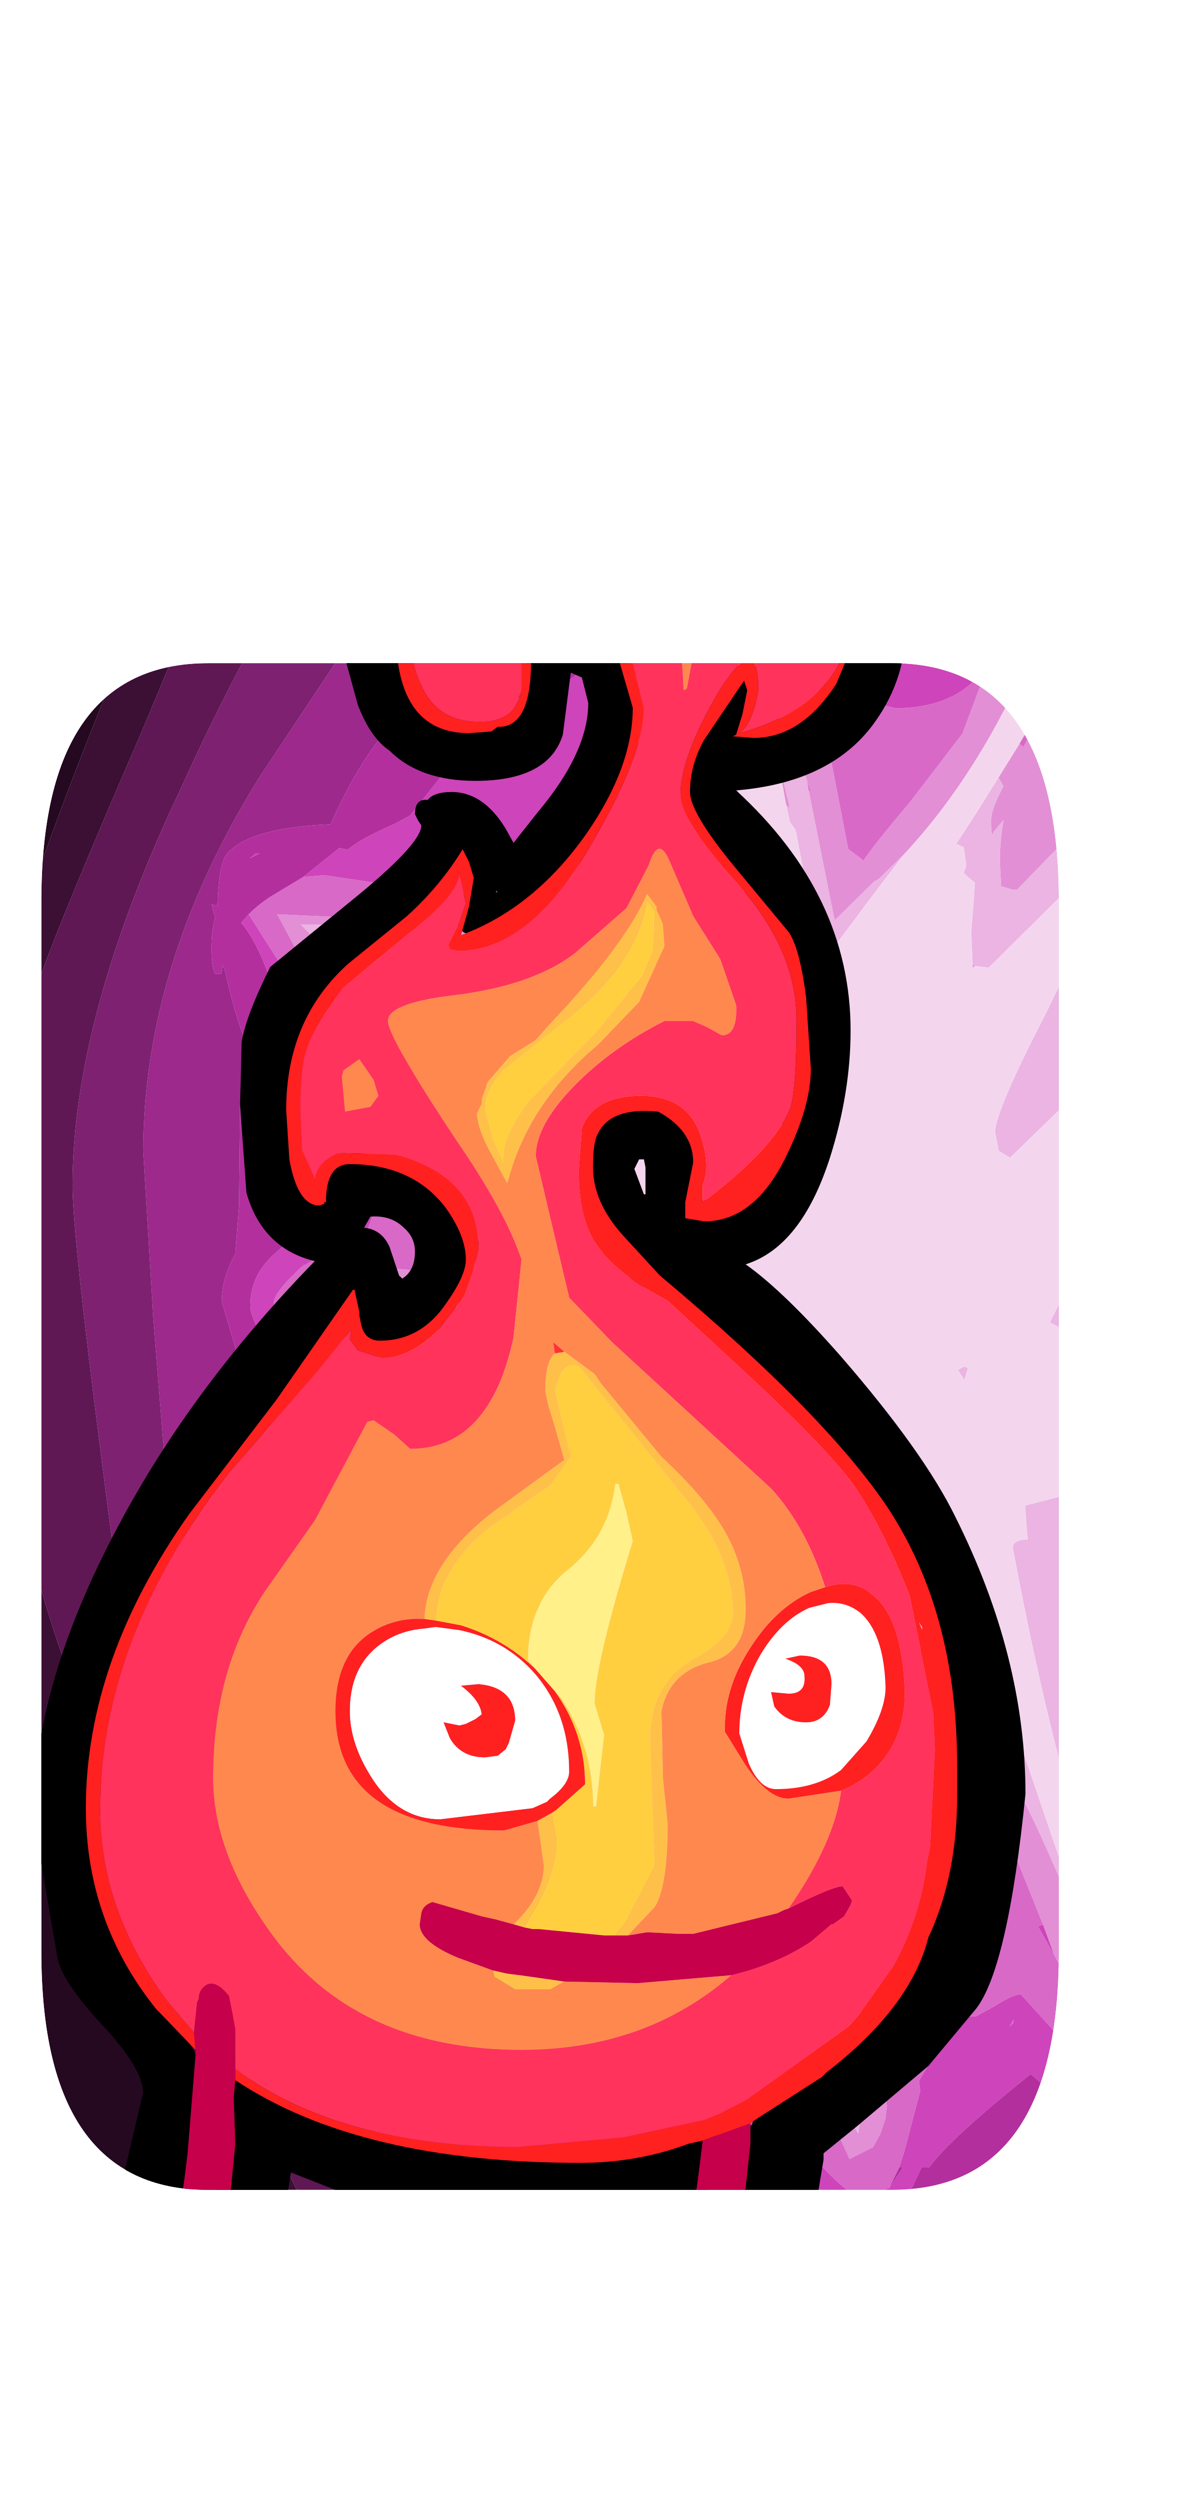 <?xml version="1.0" encoding="UTF-8" standalone="no"?>
<svg xmlns:ffdec="https://www.free-decompiler.com/flash" xmlns:xlink="http://www.w3.org/1999/xlink" ffdec:objectType="frame" height="78.6px" width="37.55px" xmlns="http://www.w3.org/2000/svg">
  <g transform="matrix(1.0, 0.0, 0.0, 1.0, 1.3, 20.85)">
    <clipPath id="clipPath0" transform="matrix(1.0, 0.0, 0.0, 1.0, 0.0, 0.0)">
      <path d="M32.0 7.5 L32.0 40.5 Q32.0 48.0 26.75 48.0 L5.25 48.0 Q0.0 48.0 0.0 40.5 L0.0 7.5 Q0.0 0.0 5.25 0.0 L26.75 0.0 Q32.0 0.0 32.0 7.5" fill="#ff0000" fill-rule="evenodd" stroke="none"/>
    </clipPath>
    <g clip-path="url(#clipPath0)">
      <filter id="filter0">
        <feColorMatrix in="SourceGraphic" result="filterResult0" type="matrix" values="0.309 0.609 0.082 0.0 -0.098 0.309 0.609 0.082 0.0 -0.098 0.309 0.609 0.082 0.0 -0.098 0.0 0.0 0.0 1.0 0.0"/>
      </filter>
      <use ffdec:characterId="525" filter="url(#filter0)" height="48.0" transform="matrix(0.781, -0.001, 0.001, 1.067, -1.3, -1.75)" width="48.0" xlink:href="#sprite0"/>
      <use ffdec:characterId="526" height="78.6" transform="matrix(1.0, 0.0, 0.0, 1.0, -0.25, -20.85)" width="31.2" xlink:href="#shape2"/>
    </g>
  </g>
  <defs>
    <g id="sprite0" transform="matrix(1.0, 0.0, 0.0, 1.0, 0.0, 0.0)">
      <use ffdec:characterId="524" height="48.0" transform="matrix(1.0, 0.0, 0.0, 1.0, 0.0, 0.0)" width="48.0" xlink:href="#shape1"/>
    </g>
    <g id="shape1" transform="matrix(1.0, 0.0, 0.0, 1.0, 0.0, 0.0)">
      <path d="M26.9 36.7 L26.65 36.85 26.5 36.85 26.9 36.7" fill="#5c5c5c" fill-rule="evenodd" stroke="none"/>
      <path d="M47.5 9.35 L47.5 9.4 47.5 9.35 M45.8 6.3 L45.8 6.4 45.75 6.5 45.8 6.3 M19.0 0.0 L18.95 0.05 18.6 0.0 19.0 0.0 M18.3 0.35 L18.3 0.4 18.25 0.45 18.3 0.35 M0.5 21.15 L0.55 22.1 0.5 21.65 0.5 21.15 M0.0 32.75 L0.55 34.85 0.0 34.15 0.0 32.75" fill="#272727" fill-rule="evenodd" stroke="none"/>
      <path d="M40.75 8.35 L40.8 8.35 40.75 8.35 M45.0 10.5 L45.05 10.6 Q44.95 10.6 44.9 10.7 L45.0 10.5" fill="#3b3b3b" fill-rule="evenodd" stroke="none"/>
      <path d="M34.75 7.5 L34.7 7.45 34.75 7.5 M13.4 39.95 L14.05 40.9 13.4 40.1 13.4 39.95 M5.55 32.4 L5.85 33.05 5.65 32.75 5.55 32.4" fill="#4d4d4d" fill-rule="evenodd" stroke="none"/>
      <path d="M8.15 0.0 L7.4 0.7 7.8 0.0 7.9 0.0 8.15 0.0" fill="#161616" fill-rule="evenodd" stroke="none"/>
      <path d="M23.4 32.2 L23.9 32.35 23.4 32.25 23.4 32.2 M20.6 31.05 L19.9 31.0 19.65 30.9 20.6 31.05 M17.95 23.85 L17.9 23.85 17.95 23.85 M22.45 30.85 L22.4 30.45 22.5 30.55 22.45 30.85 M21.85 29.55 L20.1 29.55 21.8 29.4 21.85 29.55 M24.05 25.3 L24.0 25.25 24.15 25.3 24.05 25.3" fill="#646464" fill-rule="evenodd" stroke="none"/>
      <path d="M43.5 0.85 L43.65 1.15 43.6 1.4 Q43.9 1.1 44.15 1.05 L44.35 1.25 42.4 3.9 41.9 4.65 42.65 5.05 42.65 5.25 43.45 5.35 Q43.9 5.35 44.3 4.85 44.7 4.3 45.05 4.3 L47.25 4.55 47.9 7.75 47.5 9.2 47.5 9.35 47.5 9.4 Q47.55 9.95 47.95 10.25 L46.75 11.85 44.35 12.75 43.9 12.55 Q43.75 12.4 43.75 12.0 43.75 11.5 44.9 10.7 44.95 10.6 45.05 10.6 L45.0 10.5 44.9 10.0 Q44.9 9.85 45.85 8.45 L46.75 6.75 Q46.75 5.85 46.4 5.5 46.1 5.15 45.3 5.15 L45.2 5.15 40.95 8.35 40.8 8.35 40.75 8.35 40.3 8.25 40.25 7.5 Q40.25 6.95 40.4 6.3 L40.0 6.65 Q39.9 6.9 39.9 6.3 39.9 6.0 40.4 5.3 L40.2 5.05 41.05 4.05 41.2 4.15 41.65 3.55 41.9 3.3 42.3 2.5 43.5 0.85 M42.1 0.35 Q39.85 4.6 36.4 7.3 L35.35 8.05 35.2 8.1 33.6 9.25 33.5 8.9 32.55 5.4 32.6 5.45 32.65 5.5 32.5 5.15 31.45 2.95 Q30.8 1.45 30.55 0.0 L31.35 0.0 31.55 0.4 Q32.3 1.9 32.95 2.6 L34.15 7.15 34.7 7.45 34.75 7.5 Q35.2 7.0 36.6 5.8 L38.75 3.75 39.8 1.7 40.05 1.3 Q40.9 0.1 42.1 0.35 M31.65 5.85 L31.25 4.25 31.8 5.95 31.65 5.85 M29.4 3.75 L29.6 4.95 29.5 4.75 29.35 3.75 29.4 3.75 M18.1 20.55 L18.05 20.55 17.8 20.55 17.5 20.55 16.7 20.6 15.85 20.45 15.9 20.35 15.4 20.35 14.75 20.4 13.4 20.6 Q13.85 21.2 15.6 21.95 L16.15 22.2 17.0 22.5 16.85 22.3 17.9 22.4 18.65 23.35 Q19.75 24.5 20.5 24.5 L20.65 24.5 19.95 25.8 18.6 27.8 18.6 29.5 20.1 29.55 21.85 29.55 21.9 29.55 Q22.4 29.7 22.4 30.35 L22.4 30.45 22.45 30.85 22.6 31.75 22.75 33.5 Q24.3 33.75 25.45 34.35 L26.3 34.9 27.75 33.85 29.55 32.85 Q29.6 33.75 30.05 34.7 L30.5 35.45 30.0 35.35 31.1 38.0 32.5 41.5 32.5 41.6 32.5 41.75 32.7 41.95 Q33.9 43.05 34.0 44.35 L34.5 45.0 35.5 40.2 Q36.55 34.95 36.6 32.5 L36.6 32.25 36.65 32.25 36.7 32.2 37.15 32.0 37.15 31.4 38.2 32.25 Q40.0 33.05 42.3 36.95 L43.7 39.25 44.95 41.25 Q46.1 42.95 46.55 43.25 44.9 38.55 43.55 31.85 L42.75 29.55 43.15 28.85 43.2 28.1 43.9 27.35 Q44.9 26.65 46.15 26.65 L47.8 26.85 48.0 26.85 47.4 27.0 47.85 26.95 48.0 26.95 48.0 28.3 45.95 28.25 45.9 28.3 45.8 28.4 45.25 28.25 Q44.5 29.55 44.5 30.5 L44.5 30.65 44.5 30.75 44.35 31.55 44.65 31.55 Q44.85 32.9 45.9 36.45 L46.05 37.05 46.05 37.35 Q46.65 38.3 46.95 39.85 L47.65 43.1 47.55 43.2 47.65 43.35 47.3 44.35 46.75 44.35 Q45.75 44.35 43.55 41.3 L42.4 39.75 41.95 38.85 40.2 35.65 38.5 35.35 38.4 35.35 37.35 37.6 37.05 39.55 36.05 43.05 35.85 43.05 35.7 43.85 35.65 44.0 35.65 44.25 35.6 44.55 35.4 45.0 35.1 45.4 34.15 45.75 32.3 42.75 31.0 41.0 Q29.75 38.3 29.0 36.0 L28.5 36.05 27.6 36.0 26.9 36.7 26.5 36.85 25.05 36.85 25.0 36.75 23.6 36.5 22.45 35.2 Q21.2 33.8 21.1 33.05 L20.9 32.25 21.1 31.65 21.0 31.1 20.6 31.05 19.65 30.9 18.75 30.7 Q16.75 30.5 16.75 29.75 L19.05 24.65 Q19.05 24.15 17.95 23.85 L17.9 23.85 17.65 23.45 17.55 23.25 17.5 23.2 16.85 23.25 14.7 22.6 14.0 22.1 11.85 20.65 14.65 19.7 15.9 19.6 15.9 19.5 16.75 19.55 17.35 19.25 17.9 18.85 Q18.7 18.3 19.8 18.2 L19.95 18.25 20.6 18.35 21.5 18.15 21.5 18.05 21.8 18.0 21.75 18.0 21.5 17.85 21.5 17.8 21.0 17.45 17.0 14.35 Q16.65 13.4 14.95 12.1 13.6 11.05 12.8 10.9 L12.1 10.35 11.15 9.05 15.6 9.2 17.85 9.3 Q20.8 10.0 22.6 11.05 L22.65 11.05 Q27.4 10.8 27.4 9.85 27.45 8.15 27.8 6.55 L28.05 5.75 27.45 2.4 27.5 0.6 27.45 0.0 28.1 0.0 28.5 1.8 28.65 3.65 28.65 4.5 28.75 4.4 29.05 6.9 29.35 8.75 29.2 9.3 28.8 11.9 Q26.0 11.3 23.3 11.85 L21.85 12.2 21.8 12.05 20.8 11.65 20.8 11.6 18.45 10.85 Q14.65 9.6 13.25 9.35 L12.1 9.35 17.5 13.4 20.35 15.75 23.65 17.65 23.35 18.2 23.05 19.0 22.25 19.2 22.45 18.95 22.0 19.2 22.2 19.2 21.6 19.35 21.25 19.5 18.15 20.35 18.1 20.35 18.1 20.55 M22.05 23.9 L22.05 23.95 22.05 23.9 M46.7 14.7 L47.65 13.25 47.9 13.2 Q46.6 14.75 46.25 15.65 L44.3 18.45 Q43.45 19.6 43.2 20.4 L43.05 20.3 46.7 14.7 M39.25 10.6 L39.15 10.65 39.15 10.55 39.25 10.6 M48.0 14.3 L48.0 17.1 47.25 18.25 46.15 19.75 46.7 20.05 48.0 20.85 48.0 22.4 46.0 21.7 45.55 21.55 44.7 21.15 44.65 21.15 Q44.55 21.4 44.5 21.05 L43.75 20.7 Q44.75 18.75 46.4 16.5 L46.6 16.25 46.75 16.0 48.0 14.3 M48.0 13.1 L48.0 13.05 48.0 13.1 M47.65 16.25 L47.2 16.8 47.35 16.9 47.65 16.25 M44.75 19.5 L44.85 19.25 44.7 19.5 44.75 19.5 M30.8 32.8 L30.55 32.6 30.8 32.8 M29.4 29.9 L29.4 29.8 29.45 29.8 29.4 29.9 M27.85 29.15 L27.8 29.25 27.8 29.15 27.85 29.15" fill="#e28fd5" fill-rule="evenodd" stroke="none"/>
      <path d="M40.2 5.05 L40.4 5.3 Q39.9 6.0 39.9 6.3 39.9 6.9 40.0 6.65 L40.4 6.3 Q40.25 6.95 40.25 7.5 L40.3 8.25 40.75 8.35 40.8 8.35 40.95 8.35 45.2 5.15 45.3 5.15 Q46.1 5.15 46.4 5.5 46.75 5.85 46.75 6.75 L45.85 8.45 Q44.9 9.85 44.9 10.0 L45.0 10.5 44.9 10.7 Q43.75 11.5 43.75 12.0 43.75 12.4 43.9 12.55 L44.35 12.75 46.75 11.85 46.4 12.35 46.3 12.25 40.65 16.25 40.2 16.05 40.05 15.5 Q40.05 14.9 42.1 12.0 L45.75 6.5 45.8 6.4 45.8 6.3 39.8 10.65 39.25 10.6 39.15 10.55 39.1 9.6 39.25 8.15 38.85 7.9 38.8 7.85 38.9 7.65 38.8 7.1 38.5 7.0 39.3 6.1 40.2 5.05 M36.4 7.3 L35.35 8.3 33.35 10.25 33.15 9.65 33.05 9.65 32.85 8.95 32.65 9.0 32.05 6.65 32.0 6.55 31.8 6.35 31.65 5.85 31.8 5.95 31.25 4.25 30.6 2.0 30.55 1.75 30.35 1.65 30.05 1.5 29.6 0.0 30.55 0.0 Q30.8 1.45 31.45 2.95 L32.5 5.15 32.55 5.4 33.5 8.9 33.6 9.25 35.2 8.1 35.35 8.05 36.4 7.3 M28.8 0.0 L29.0 0.35 29.0 1.75 29.15 2.55 29.2 2.85 29.35 3.75 29.5 4.75 29.6 4.95 30.0 6.5 30.3 8.25 30.3 10.5 30.3 10.6 30.25 12.75 22.95 12.55 22.6 12.6 Q23.45 12.95 23.8 13.25 L23.9 13.45 23.5 13.55 Q21.6 13.55 18.85 12.05 L16.55 10.65 14.5 10.0 14.0 10.05 15.7 11.2 18.25 12.55 Q20.35 13.8 22.65 15.4 L22.95 15.5 23.05 15.65 23.65 16.05 23.65 16.25 Q23.9 16.45 23.65 16.5 L23.75 16.65 25.0 18.25 24.15 19.5 21.2 20.45 20.25 20.75 18.1 20.55 18.1 20.35 18.15 20.35 21.25 19.5 21.6 19.35 22.2 19.2 22.25 19.2 23.05 19.0 23.35 18.2 23.65 17.65 20.35 15.75 17.5 13.4 12.1 9.35 13.25 9.35 Q14.65 9.6 18.45 10.85 L20.8 11.6 20.8 11.65 21.8 12.05 21.85 12.2 23.3 11.85 Q26.0 11.3 28.8 11.9 L29.2 9.3 29.35 8.75 29.05 6.9 28.75 4.4 28.65 3.65 28.5 1.8 28.1 0.0 28.8 0.0 M17.9 22.4 L20.0 22.5 20.05 22.6 20.2 22.6 Q21.9 23.1 22.05 23.9 L22.05 23.95 22.05 24.05 Q22.05 24.9 21.1 26.05 20.1 27.25 20.0 28.0 L19.9 28.15 22.3 28.0 Q23.35 28.0 23.85 29.1 L24.1 30.25 Q24.1 30.85 23.4 31.9 L23.4 32.2 23.4 32.25 23.9 32.35 25.95 32.6 25.5 33.05 25.55 33.4 25.75 33.65 26.3 33.75 Q26.95 33.75 28.5 32.75 L29.55 32.05 Q30.6 31.25 31.5 31.15 31.55 31.85 32.3 32.7 32.85 33.3 33.35 33.3 L33.3 34.95 33.4 39.1 Q34.05 40.95 34.35 43.25 L34.5 43.25 34.9 38.35 34.8 37.25 35.0 37.15 35.1 35.2 35.4 34.15 36.6 29.75 Q37.4 29.8 39.15 31.05 L38.75 30.15 39.25 30.1 40.2 31.8 40.3 31.85 40.55 32.45 43.7 39.25 42.3 36.95 Q40.0 33.05 38.2 32.25 L37.15 31.4 37.15 32.0 36.7 32.2 36.65 32.25 36.6 32.25 36.6 32.5 Q36.55 34.95 35.5 40.2 L34.5 45.0 34.0 44.35 Q33.9 43.05 32.7 41.95 L32.5 41.5 31.1 38.0 30.0 35.35 30.5 35.45 30.05 34.7 Q29.6 33.75 29.55 32.85 L27.75 33.85 26.3 34.9 25.45 34.35 Q24.3 33.75 22.75 33.5 L22.6 31.75 22.45 30.85 22.5 30.55 22.4 30.45 22.4 30.35 Q22.4 29.7 21.9 29.55 L21.85 29.55 21.8 29.4 20.1 29.55 18.6 29.5 18.6 27.8 19.95 25.8 20.65 24.5 20.5 24.5 Q19.75 24.5 18.65 23.35 L17.9 22.4 M44.95 41.25 L45.3 41.55 45.35 41.05 44.75 39.4 44.6 38.8 Q42.45 34.45 40.75 27.75 40.75 27.5 41.35 27.5 L41.3 27.1 41.25 26.55 41.25 26.5 47.35 25.35 48.0 25.45 48.0 26.85 47.8 26.85 46.15 26.65 Q44.9 26.65 43.9 27.35 L43.2 28.1 43.15 28.85 42.75 29.55 43.55 31.85 Q44.9 38.55 46.55 43.25 46.1 42.95 44.95 41.25 M48.0 23.2 Q46.1 22.75 44.85 22.15 L42.25 21.1 46.15 15.5 46.7 14.7 43.05 20.3 43.2 20.4 Q43.45 19.6 44.3 18.45 L46.25 15.65 Q46.6 14.75 47.9 13.2 L47.65 13.25 48.0 12.75 48.0 13.05 48.0 13.1 48.0 14.3 46.75 16.0 46.6 16.25 46.4 16.5 Q44.75 18.75 43.75 20.7 L44.5 21.05 Q44.55 21.4 44.65 21.15 L44.7 21.15 45.55 21.55 46.0 21.7 48.0 22.4 48.0 23.2 M38.8 22.8 L38.55 22.5 38.8 22.4 38.95 22.45 38.8 22.8 M26.05 19.25 Q25.7 19.45 25.45 19.7 L25.9 19.15 26.05 19.25 M30.8 32.8 L30.55 32.6 30.8 32.8" fill="#ebb4e2" fill-rule="evenodd" stroke="none"/>
      <path d="M47.95 10.25 L48.0 10.15 48.0 12.75 47.65 13.25 46.7 14.7 46.15 15.5 42.25 21.1 44.85 22.15 Q46.1 22.75 48.0 23.2 L48.0 25.45 47.35 25.35 41.25 26.5 41.25 26.55 41.3 27.1 41.35 27.5 Q40.75 27.5 40.75 27.75 42.45 34.45 44.6 38.8 L44.75 39.4 45.35 41.05 45.3 41.55 44.95 41.25 43.7 39.25 40.55 32.45 40.3 31.85 40.2 31.8 39.25 30.1 38.75 30.15 39.15 31.05 Q37.4 29.8 36.6 29.75 L35.4 34.15 35.1 35.2 35.0 37.15 34.8 37.25 34.9 38.35 34.5 43.25 34.35 43.25 Q34.05 40.95 33.4 39.1 L33.3 34.95 33.35 33.3 Q32.85 33.3 32.3 32.7 31.55 31.85 31.5 31.15 30.6 31.25 29.55 32.05 L28.5 32.75 Q26.95 33.75 26.3 33.75 L25.75 33.65 25.55 33.4 25.5 33.05 25.95 32.6 23.9 32.35 23.4 32.2 23.4 31.9 Q24.1 30.85 24.1 30.25 L23.85 29.1 Q23.35 28.0 22.3 28.0 L19.9 28.15 20.0 28.0 Q20.1 27.25 21.1 26.05 22.05 24.9 22.05 24.05 L22.05 23.95 22.05 23.9 Q21.9 23.1 20.2 22.6 L20.05 22.6 20.0 22.5 17.9 22.4 16.85 22.3 16.15 22.2 15.6 21.95 Q13.85 21.2 13.4 20.6 L14.75 20.4 15.4 20.35 15.8 20.45 15.85 20.45 16.7 20.6 17.5 20.55 17.8 20.55 18.05 20.55 18.1 20.55 20.25 20.75 21.2 20.45 24.15 19.5 25.0 18.25 23.75 16.65 23.65 16.5 Q23.9 16.45 23.65 16.25 L23.65 16.05 23.05 15.65 22.95 15.5 22.65 15.4 Q20.35 13.8 18.25 12.55 L15.7 11.2 14.0 10.05 14.5 10.0 16.55 10.65 18.85 12.05 Q21.6 13.55 23.5 13.55 L23.9 13.45 23.8 13.25 Q23.45 12.95 22.6 12.6 L22.95 12.55 30.25 12.75 30.3 10.6 30.3 10.5 30.3 8.25 30.0 6.5 29.6 4.95 29.4 3.75 29.2 2.85 29.15 2.55 29.0 1.75 29.0 0.35 28.8 0.0 29.6 0.0 30.05 1.5 30.35 1.65 30.55 1.75 30.6 2.0 31.25 4.25 31.65 5.85 31.8 6.35 32.0 6.55 32.05 6.65 32.65 9.0 32.85 8.95 33.05 9.65 33.15 9.65 33.35 10.25 35.35 8.3 36.4 7.3 Q39.85 4.6 42.1 0.35 L42.25 0.2 43.7 0.55 43.5 0.85 42.3 2.5 41.05 4.05 40.2 5.05 39.3 6.1 38.5 7.0 38.8 7.1 38.9 7.65 38.8 7.85 38.85 7.9 39.25 8.15 39.1 9.6 39.15 10.55 39.15 10.65 39.25 10.6 39.8 10.65 45.8 6.3 45.75 6.5 42.1 12.0 Q40.05 14.9 40.05 15.5 L40.2 16.05 40.65 16.25 46.3 12.25 46.4 12.35 46.75 11.85 47.95 10.25 M26.05 19.25 L25.9 19.15 25.45 19.7 Q25.7 19.45 26.05 19.25 M38.8 22.8 L38.95 22.45 38.8 22.4 38.55 22.5 38.8 22.8 M27.85 29.15 L27.8 29.15 27.8 29.25 27.85 29.15 M29.4 29.9 L29.45 29.8 29.4 29.8 29.4 29.9 M24.05 25.3 L24.15 25.3 24.0 25.25 24.05 25.3" fill="#f3d6ee" fill-rule="evenodd" stroke="none"/>
      <path d="M47.5 9.35 L47.5 9.2 47.9 7.75 47.25 4.55 45.05 4.3 Q44.7 4.3 44.3 4.85 43.9 5.35 43.45 5.35 L42.65 5.25 42.65 5.05 41.9 4.65 42.4 3.9 44.35 1.25 44.15 1.05 Q43.9 1.1 43.6 1.4 L43.65 1.15 43.5 0.85 43.7 0.55 Q48.0 1.95 48.0 7.5 L48.0 10.15 47.95 10.25 Q47.55 9.95 47.5 9.4 L47.5 9.35 M42.3 2.5 L41.9 3.3 41.65 3.55 41.2 4.15 41.05 4.05 42.3 2.5 M29.2 2.85 L29.4 3.75 29.35 3.75 29.2 2.85 M15.85 20.45 L15.8 20.45 15.4 20.35 15.9 20.35 15.85 20.45 M16.15 22.2 L16.85 22.3 17.0 22.5 16.15 22.2 M32.6 0.0 L32.9 0.5 34.2 1.95 34.65 2.75 36.05 3.0 Q38.2 3.0 39.35 2.1 L39.8 1.7 38.75 3.75 36.6 5.8 Q35.2 7.0 34.75 7.5 L34.7 7.45 34.15 7.15 32.95 2.6 Q32.3 1.9 31.55 0.4 L31.35 0.0 32.6 0.0 M48.0 17.1 L48.0 20.85 46.7 20.05 46.15 19.75 47.25 18.25 48.0 17.1 M47.65 16.25 L47.35 16.9 47.2 16.8 47.65 16.25 M44.75 19.5 L44.7 19.5 44.85 19.25 44.75 19.5 M48.0 26.95 L47.85 26.95 47.4 27.0 48.0 26.85 48.0 26.95 M45.9 36.45 Q44.85 32.9 44.65 31.55 L44.35 31.55 44.5 30.75 44.5 30.65 44.5 30.5 Q44.5 29.55 45.25 28.25 L45.8 28.4 45.9 28.3 45.95 28.25 48.0 28.3 48.0 32.0 47.55 33.1 47.3 34.05 46.75 34.8 47.3 37.0 47.6 38.05 48.0 39.8 48.0 40.5 Q48.0 42.05 47.65 43.35 L47.55 43.2 47.65 43.1 46.95 39.85 Q46.65 38.3 46.05 37.35 L46.05 37.05 46.05 36.95 46.1 36.95 45.9 36.35 45.9 36.45 M41.95 38.85 L41.75 38.9 42.4 39.75 43.55 41.3 Q45.75 44.35 46.75 44.35 L47.3 44.35 46.75 45.35 44.6 43.65 43.5 42.95 43.25 42.8 42.9 42.4 41.05 40.9 Q40.75 40.9 40.0 41.25 L39.25 41.55 38.55 41.55 38.5 41.55 36.95 43.45 37.0 43.75 36.35 45.55 36.15 46.0 35.75 46.6 34.75 46.9 Q33.95 46.9 31.65 44.75 L31.35 44.45 31.15 44.15 29.35 40.5 29.15 40.3 Q28.1 39.35 26.5 39.25 24.75 39.15 23.7 38.5 L23.5 38.5 23.05 38.35 21.75 37.85 21.15 37.65 20.25 37.3 20.25 37.05 20.4 37.05 Q18.95 35.6 16.5 31.8 L16.55 31.55 15.5 30.75 16.05 26.55 15.7 26.2 15.8 24.7 15.25 23.9 12.55 22.65 12.25 22.5 12.0 22.5 Q11.0 21.4 11.0 20.5 11.0 20.25 11.75 19.7 L12.1 19.45 12.2 19.4 13.05 19.05 14.5 18.9 15.05 17.8 15.8 16.55 14.75 14.45 13.65 12.8 13.65 12.75 Q13.4 12.25 12.6 11.85 L12.0 11.35 10.0 9.05 Q10.4 8.75 10.95 8.5 L12.2 7.95 13.05 7.9 18.55 8.5 19.05 8.4 19.55 8.5 20.1 8.25 Q24.65 6.55 25.35 5.1 25.4 2.8 25.85 0.85 L26.35 0.0 27.45 0.0 27.5 0.6 27.45 2.4 28.05 5.75 27.8 6.55 Q27.45 8.15 27.4 9.85 27.4 10.8 22.65 11.05 L22.6 11.05 Q20.8 10.0 17.85 9.3 L15.6 9.2 11.15 9.05 12.1 10.35 12.6 10.9 12.8 10.9 Q13.6 11.05 14.95 12.1 16.65 13.4 17.0 14.35 L21.0 17.45 21.5 17.8 21.5 17.85 21.75 18.0 21.8 18.0 21.5 18.05 21.5 18.15 20.6 18.35 19.95 18.25 19.8 18.2 Q18.7 18.3 17.9 18.85 L17.35 19.25 16.75 19.55 15.9 19.5 15.9 19.6 14.65 19.7 11.85 20.65 14.0 22.1 14.7 22.6 16.85 23.25 17.5 23.2 17.55 23.25 17.65 23.45 17.9 23.85 17.95 23.85 Q19.05 24.15 19.05 24.65 L16.75 29.75 Q16.75 30.5 18.75 30.7 L19.65 30.9 19.9 31.0 20.6 31.05 21.0 31.1 21.1 31.65 20.9 32.25 21.1 33.05 Q21.2 33.8 22.45 35.2 L23.6 36.5 25.0 36.75 25.05 36.85 26.5 36.85 26.65 36.85 26.9 36.7 27.6 36.0 28.5 36.05 29.0 36.0 Q29.75 38.3 31.0 41.0 L32.3 42.75 34.15 45.75 35.1 45.4 35.4 45.0 35.6 44.55 35.65 44.25 35.7 44.0 35.65 44.0 35.7 43.85 35.85 43.05 36.05 43.05 37.05 39.55 37.35 37.6 38.4 35.35 38.5 35.35 40.2 35.65 41.95 38.85 M40.75 41.65 L40.75 41.75 40.6 41.85 40.75 41.65 M32.7 41.95 L32.5 41.75 32.5 41.6 32.5 41.5 32.7 41.95 M32.5 5.15 L32.65 5.5 32.6 5.45 32.55 5.4 32.5 5.15 M28.65 3.65 L28.75 4.4 28.65 4.5 28.65 3.65 M22.25 19.2 L22.2 19.2 22.0 19.2 22.45 18.95 22.25 19.2 M29.8 42.65 L29.55 42.5 29.45 42.3 29.8 42.65" fill="#d869c7" fill-rule="evenodd" stroke="none"/>
      <path d="M42.25 0.2 L42.1 0.35 Q40.9 0.1 40.05 1.3 L39.8 1.7 39.35 2.1 Q38.2 3.0 36.05 3.0 L34.65 2.75 34.2 1.95 32.9 0.5 32.6 0.0 34.25 0.0 34.85 1.25 36.0 1.25 Q37.55 1.25 39.3 0.45 L39.5 0.0 40.1 0.0 42.25 0.2 M45.9 36.45 L45.9 36.35 46.1 36.95 46.05 36.95 46.05 37.05 45.9 36.45 M47.6 38.05 L47.3 37.0 46.75 34.8 47.3 34.05 47.55 33.1 48.0 32.0 48.0 39.4 47.65 38.0 47.6 38.05 M42.4 39.75 L41.75 38.9 41.95 38.85 42.4 39.75 M35.65 44.0 L35.7 44.0 35.65 44.25 35.65 44.0 M26.35 0.0 L25.85 0.85 Q25.4 2.8 25.35 5.1 24.65 6.55 20.1 8.25 L19.55 8.5 19.05 8.4 18.55 8.5 13.05 7.9 12.2 7.95 13.65 7.1 14.0 7.15 Q14.45 6.85 15.85 6.4 L16.5 6.15 17.75 5.0 Q19.05 3.95 20.3 3.25 21.75 2.9 23.2 2.0 23.8 1.6 24.4 1.35 24.4 0.6 24.75 0.0 L26.35 0.0 M10.0 9.05 L12.0 11.35 12.45 11.8 12.6 11.85 Q13.4 12.25 13.65 12.75 L13.65 12.8 14.75 14.45 15.8 16.55 15.05 17.8 14.5 18.9 13.05 19.05 12.2 19.4 12.2 19.35 12.1 19.45 11.75 19.7 Q11.0 20.25 11.0 20.5 11.0 21.4 12.0 22.5 L12.45 22.9 12.7 23.15 12.55 22.65 15.25 23.9 15.8 24.7 15.7 26.2 16.05 26.55 15.5 30.75 16.55 31.55 16.5 31.8 Q18.95 35.6 20.4 37.05 L20.25 37.05 20.25 37.3 21.15 37.65 21.75 37.85 23.05 38.35 23.5 38.5 23.7 38.5 Q24.75 39.15 26.5 39.25 28.1 39.35 29.15 40.3 L29.35 40.5 31.15 44.15 31.35 44.45 31.65 44.75 Q33.95 46.9 34.75 46.9 L35.75 46.6 36.3 46.0 36.15 46.0 36.35 45.55 37.0 43.75 36.95 43.45 38.5 41.55 38.55 41.55 39.25 41.55 40.0 41.25 Q40.75 40.9 41.05 40.9 L42.9 42.4 42.7 42.55 43.25 42.8 43.5 42.95 44.6 43.65 46.75 45.35 46.1 46.1 45.5 45.8 45.5 45.75 44.75 45.25 44.25 45.05 44.1 44.95 43.3 44.45 41.45 43.25 Q38.2 45.15 37.35 46.0 L37.05 46.0 36.4 47.0 35.85 47.5 34.5 47.6 Q33.65 47.6 32.1 46.7 L31.35 46.15 30.55 45.45 28.95 43.8 Q27.05 43.05 25.5 42.2 L21.1 39.55 16.85 34.3 Q14.35 30.95 13.25 28.5 L13.3 28.5 13.25 27.0 Q13.0 26.3 13.05 25.6 L13.1 25.35 13.0 25.15 13.05 24.65 11.55 22.8 Q10.05 21.05 10.05 20.6 10.05 19.85 10.7 19.3 11.1 18.95 12.25 18.35 L12.35 18.4 12.85 15.7 13.05 15.0 12.6 14.25 12.75 14.25 11.4 12.25 11.15 11.65 10.9 11.05 Q10.35 9.85 9.7 9.3 L10.0 9.05 M40.75 41.65 L40.6 41.85 40.75 41.75 40.75 41.65 M10.45 7.25 L10.05 7.4 10.3 7.25 10.45 7.25 M15.5 7.35 L15.55 7.35 15.5 7.35 M29.8 42.65 L29.45 42.3 29.55 42.5 29.8 42.65" fill="#ce44ba" fill-rule="evenodd" stroke="none"/>
      <path d="M39.5 0.0 L39.3 0.45 Q37.55 1.25 36.0 1.25 L34.85 1.25 34.25 0.0 39.5 0.0 M48.0 39.8 L47.6 38.05 47.65 38.0 48.0 39.4 48.0 39.8 M12.8 10.9 L12.6 10.9 12.1 10.35 12.8 10.9 M12.2 7.95 L10.95 8.5 Q10.4 8.75 10.0 9.05 L9.7 9.3 Q10.35 9.85 10.9 11.05 L11.15 11.65 11.4 12.25 12.75 14.25 12.6 14.25 13.05 15.0 12.85 15.7 12.35 18.4 12.25 18.35 Q11.1 18.95 10.7 19.3 10.05 19.85 10.05 20.6 10.05 21.05 11.55 22.8 L13.05 24.65 13.0 25.15 13.1 25.35 13.05 25.6 Q13.0 26.3 13.25 27.0 L13.3 28.5 13.25 28.5 Q14.35 30.95 16.85 34.3 L21.1 39.55 25.5 42.2 Q27.05 43.05 28.95 43.8 L30.55 45.45 31.35 46.15 31.0 46.05 31.25 46.2 32.1 46.7 Q33.65 47.6 34.5 47.6 L35.85 47.5 Q40.1 46.95 42.5 44.85 L41.7 45.25 Q38.3 47.0 36.8 47.0 L36.4 47.0 37.05 46.0 37.35 46.0 Q38.2 45.15 41.45 43.25 L43.3 44.45 42.7 44.75 44.25 45.05 44.75 45.25 45.5 45.75 45.5 45.8 45.5 45.9 Q45.6 46.1 45.0 46.1 L44.4 45.8 Q44.1 45.5 43.75 45.5 42.4 45.5 39.4 46.9 L36.75 48.0 33.6 48.0 Q32.05 47.65 30.45 46.8 L28.05 45.15 28.05 45.1 24.6 43.65 19.5 41.15 19.5 41.3 19.4 41.45 19.4 41.5 17.3 38.95 Q14.55 36.15 14.25 35.25 L12.45 30.85 Q11.3 28.45 10.65 27.9 L10.5 27.0 10.7 25.65 10.35 24.4 9.8 22.5 9.5 21.95 8.9 20.45 Q8.9 19.8 9.45 19.05 L9.6 17.65 9.65 14.65 10.15 13.3 Q9.45 12.15 9.05 10.7 L8.95 10.55 8.9 10.8 8.65 10.8 Q8.5 10.6 8.5 10.05 8.5 9.55 8.65 9.15 L8.5 8.75 8.75 8.8 8.75 8.75 Q8.8 7.6 9.1 7.3 9.95 6.5 13.3 6.4 14.7 4.1 16.4 3.0 L18.25 0.45 18.3 0.4 18.3 0.35 18.3 0.0 18.6 0.0 18.95 0.05 19.0 0.0 24.75 0.0 Q24.4 0.6 24.4 1.35 23.8 1.6 23.2 2.0 21.75 2.9 20.3 3.25 19.05 3.95 17.75 5.0 L16.5 6.15 15.85 6.4 Q14.45 6.85 14.0 7.15 L13.65 7.1 12.2 7.95 M12.0 11.35 L12.6 11.85 12.45 11.8 12.0 11.35 M12.2 19.4 L12.1 19.45 12.2 19.35 12.2 19.4 M12.0 22.5 L12.25 22.5 12.55 22.65 12.7 23.15 12.45 22.9 12.0 22.5 M35.75 46.6 L36.15 46.0 36.3 46.0 35.75 46.6 M42.9 42.4 L43.25 42.8 42.7 42.55 42.9 42.4 M10.45 7.25 L10.3 7.25 10.05 7.4 10.45 7.25 M15.5 7.35 L15.55 7.35 15.5 7.35" fill="#b32f9e" fill-rule="evenodd" stroke="none"/>
      <path d="M43.3 44.45 L44.1 44.95 44.25 45.05 42.7 44.75 43.3 44.45 M45.5 45.8 L46.1 46.1 Q44.1 48.0 40.1 48.0 L36.75 48.0 39.4 46.9 Q42.4 45.5 43.75 45.5 44.1 45.5 44.4 45.8 L45.0 46.1 Q45.6 46.1 45.5 45.9 L45.5 45.8 M36.4 47.0 L36.8 47.0 Q38.3 47.0 41.7 45.25 L42.5 44.85 Q40.1 46.95 35.85 47.5 L36.4 47.0 M32.1 46.7 L31.25 46.2 31.0 46.05 31.35 46.15 32.1 46.7 M18.3 0.0 L18.3 0.35 18.25 0.45 16.4 3.0 Q14.7 4.1 13.3 6.4 9.95 6.5 9.1 7.3 8.8 7.6 8.75 8.75 L8.75 8.8 8.5 8.75 8.65 9.15 Q8.5 9.55 8.5 10.05 8.5 10.6 8.65 10.8 L8.9 10.8 8.95 10.55 9.05 10.7 Q9.45 12.15 10.15 13.3 L9.65 14.65 9.6 17.65 9.45 19.05 Q8.9 19.8 8.9 20.45 L9.5 21.95 9.8 22.5 10.35 24.4 10.7 25.65 10.5 27.0 10.65 27.9 Q11.3 28.45 12.45 30.85 L14.25 35.25 Q14.55 36.15 17.3 38.95 L19.4 41.5 19.4 41.45 19.5 41.3 19.5 41.15 24.6 43.65 28.05 45.1 28.05 45.15 30.45 46.8 Q32.05 47.65 33.6 48.0 L20.7 48.0 15.8 42.9 14.05 40.9 13.4 39.95 13.5 39.1 Q13.5 38.7 11.8 36.9 L11.25 36.4 9.45 32.7 Q7.0 28.0 6.8 27.0 L6.15 21.0 5.75 16.05 Q5.75 10.5 10.45 5.0 L15.0 0.0 18.3 0.0" fill="#9c298b" fill-rule="evenodd" stroke="none"/>
      <path d="M15.0 0.0 L10.45 5.0 Q5.75 10.5 5.75 16.05 L6.15 21.0 6.8 27.0 Q7.0 28.0 9.45 32.7 L11.25 36.4 11.8 36.9 Q13.5 38.7 13.5 39.1 L13.4 39.95 13.4 40.1 14.05 40.9 15.8 42.9 20.7 48.0 16.95 48.0 17.0 47.8 11.45 40.55 5.85 33.05 5.55 32.4 Q5.05 30.9 4.05 25.05 2.9 18.45 2.9 17.05 2.9 12.05 7.3 5.3 9.1 2.4 11.0 0.0 L15.0 0.0" fill="#7e2171" fill-rule="evenodd" stroke="none"/>
      <path d="M11.0 0.0 Q9.1 2.4 7.3 5.3 2.9 12.05 2.9 17.05 2.9 18.45 4.05 25.05 5.05 30.9 5.55 32.4 L5.65 32.75 5.85 33.05 11.45 40.55 17.0 47.8 16.95 48.0 12.75 48.0 6.15 37.65 Q0.55 28.4 0.55 24.5 L0.6 23.05 0.55 22.1 0.5 21.15 0.4 16.75 Q0.45 13.35 1.65 10.8 2.5 9.05 5.65 3.75 L7.4 0.7 8.15 0.0 11.0 0.0" fill="#5f1854" fill-rule="evenodd" stroke="none"/>
      <path d="M7.8 0.0 L7.4 0.7 5.65 3.75 Q2.5 9.05 1.65 10.8 0.45 13.35 0.4 16.75 L0.5 21.15 0.5 21.65 0.55 22.1 0.6 23.05 0.55 24.5 Q0.55 28.4 6.15 37.65 L12.75 48.0 8.75 48.0 3.25 38.8 0.55 34.85 0.0 32.75 0.0 11.35 Q0.45 11.35 0.15 11.25 0.75 9.05 3.5 3.95 L5.55 0.2 7.8 0.0" fill="#3c0f35" fill-rule="evenodd" stroke="none"/>
      <path d="M5.55 0.2 L3.5 3.95 Q0.75 9.05 0.15 11.25 0.45 11.35 0.0 11.35 L0.0 7.5 Q0.0 1.25 5.55 0.2 M0.55 34.85 L3.25 38.8 8.75 48.0 7.9 48.0 Q0.0 48.0 0.0 40.5 L0.0 34.15 0.55 34.85" fill="#240920" fill-rule="evenodd" stroke="none"/>
    </g>
    <g id="shape2" transform="matrix(1.0, 0.0, 0.0, 1.0, 0.25, 20.85)">
      <path d="M9.75 -1.65 L9.75 -1.85 Q9.75 -2.3 10.15 -2.55 L10.35 -2.9 10.35 -2.95 Q10.4 -3.7 10.95 -3.8 L11.0 -3.8 Q11.45 -4.3 11.55 -3.9 11.85 -4.0 11.85 -3.35 L11.65 -2.7 11.6 -2.55 11.6 -2.0 11.65 -0.9 Q11.65 -0.25 11.95 0.5 L12.2 1.1 Q12.6 1.55 13.15 1.7 L14.5 1.25 Q14.65 0.8 15.1 0.8 L15.25 0.15 Q15.4 -1.45 16.6 -1.45 18.0 -1.45 18.55 0.3 L18.8 2.05 Q18.8 4.15 16.8 6.45 14.95 8.55 13.65 8.55 13.2 8.55 13.1 8.2 L13.1 7.8 13.3 7.2 13.3 6.55 Q10.05 9.3 9.15 10.35 L9.05 10.45 8.7 10.95 8.65 11.1 8.4 11.45 Q7.8 12.7 7.8 14.2 L8.1 15.4 8.6 16.55 8.8 16.45 8.8 16.15 Q8.8 15.7 9.55 15.35 10.25 15.1 10.3 15.65 L10.6 15.6 Q11.45 15.6 12.15 16.1 12.7 16.2 13.05 16.9 L13.2 17.2 Q13.8 18.05 13.8 18.45 L13.1 20.1 Q12.75 20.95 12.25 21.05 11.75 21.45 11.25 21.45 L10.95 21.45 Q10.9 21.8 10.5 21.8 10.0 21.8 9.65 21.3 L9.45 21.0 4.2 27.85 3.7 28.6 3.0 30.3 2.05 32.05 1.6 34.05 1.7 34.5 1.65 35.0 1.9 35.2 2.2 35.6 1.95 36.1 1.5 36.45 1.6 37.55 2.05 38.95 2.35 39.85 3.2 41.4 4.0 42.6 Q4.75 43.35 4.95 44.0 L5.05 44.55 4.8 47.1 Q4.55 49.55 4.1 49.55 L4.0 49.55 3.6 49.7 3.2 49.65 2.95 49.7 Q2.55 49.7 2.25 49.0 L3.2 44.95 Q3.2 44.2 1.95 42.85 0.6 41.4 0.5 40.65 L-0.25 36.3 Q-0.25 32.25 2.25 27.45 4.6 22.9 8.6 18.8 6.95 18.4 6.45 16.65 L6.25 13.9 6.3 11.9 Q6.45 11.05 7.2 9.55 L9.65 7.55 Q11.95 5.7 11.95 5.1 L11.85 4.95 11.75 4.75 Q11.75 4.25 12.15 4.3 12.35 4.05 12.9 4.05 13.9 4.05 14.6 5.2 L14.85 5.65 15.6 4.7 Q17.2 2.8 17.2 1.25 L17.0 0.45 16.65 0.3 16.4 2.25 Q15.95 3.7 13.65 3.7 11.9 3.7 10.95 2.75 10.35 2.35 9.95 1.3 L9.5 -0.35 9.75 -1.65 M25.5 -3.8 Q25.5 -4.8 26.05 -4.4 26.6 -4.05 26.95 -3.05 L27.2 -1.25 Q27.2 0.45 26.25 1.8 24.9 3.75 21.85 4.0 25.45 7.3 25.45 11.55 25.45 13.5 24.8 15.55 23.9 18.35 22.15 18.9 23.35 19.75 25.15 21.8 27.75 24.8 28.75 26.85 30.95 31.25 30.95 35.55 30.4 41.0 29.4 42.3 L27.9 44.1 25.65 46.0 24.6 46.85 24.6 47.05 24.4 48.25 Q24.55 49.4 23.9 49.7 L23.65 50.3 Q23.35 50.3 23.15 50.05 L23.0 49.8 22.5 50.45 Q21.95 50.45 21.95 50.0 L22.05 49.2 22.05 48.65 Q22.05 47.45 22.2 46.65 21.85 46.55 21.85 46.25 L22.35 45.95 Q22.55 45.15 22.95 44.95 L24.9 43.75 24.85 43.5 26.95 41.1 27.8 40.0 28.35 38.1 28.5 38.1 28.6 35.3 28.25 31.4 27.95 30.35 27.2 28.2 26.8 27.45 26.15 26.25 21.65 21.45 19.6 19.7 19.35 19.7 Q18.45 19.7 17.7 18.1 17.1 16.85 17.1 16.3 L17.1 16.0 17.1 15.65 Q17.1 13.85 18.9 13.85 20.15 13.85 20.55 14.95 L20.7 16.15 20.65 16.9 22.05 16.7 22.45 16.5 Q22.95 15.85 23.25 14.7 23.6 13.35 23.6 11.8 L23.4 9.9 22.6 8.65 22.05 7.0 21.75 6.55 Q20.05 4.95 20.05 3.65 20.05 3.0 20.6 1.7 21.3 0.05 22.15 0.05 22.8 0.05 22.8 0.6 L22.5 1.85 Q23.85 1.85 24.9 0.3 25.8 -1.05 25.8 -2.1 L25.6 -3.25 25.6 -3.4 25.5 -3.8 M14.3 7.15 L14.3 7.2 14.35 7.2 14.3 7.15 M19.0 15.85 L18.95 15.6 18.8 15.6 18.65 15.9 18.95 16.7 19.0 16.7 19.0 15.85 M10.35 17.4 L10.15 17.75 Q10.7 17.8 10.95 18.35 L11.25 19.25 11.35 19.35 Q11.75 19.1 11.75 18.5 11.75 18.05 11.4 17.75 11.0 17.35 10.35 17.4 M5.5 47.2 Q5.5 46.3 6.05 44.45 6.1 44.2 8.55 45.5 11.95 46.9 16.05 46.9 L19.95 46.5 20.8 46.1 Q21.45 46.1 21.3 46.7 L20.6 49.3 Q20.3 51.7 19.85 51.7 19.4 51.7 19.35 51.35 L19.35 51.0 19.45 50.15 19.4 49.95 18.95 50.45 Q18.5 50.45 18.45 50.2 L18.45 49.9 18.75 48.6 18.75 48.55 18.25 48.7 15.7 48.75 14.7 48.8 Q11.65 48.8 9.75 48.2 L7.85 47.45 7.6 49.0 Q7.55 50.05 7.05 50.05 6.55 50.05 6.35 49.7 L6.1 49.95 Q5.65 49.95 5.55 49.7 L5.55 49.4 5.5 47.2" fill="#000000" fill-rule="evenodd" stroke="none"/>
      <path d="M12.4 30.3 L13.15 30.4 Q14.6 30.7 15.55 31.8 16.6 33.05 16.6 34.85 16.6 35.25 16.0 35.7 L15.9 35.8 15.45 36.0 12.55 36.35 Q11.15 36.35 10.3 34.9 9.7 33.9 9.7 32.95 9.7 31.45 10.8 30.75 11.35 30.4 12.05 30.35 L12.4 30.3 M13.75 32.1 L13.2 32.15 Q13.8 32.6 13.85 33.05 L13.65 33.2 13.35 33.35 13.15 33.4 12.65 33.3 12.85 33.8 Q13.2 34.4 13.95 34.4 L14.35 34.35 14.6 34.15 14.7 33.95 14.9 33.25 Q14.9 32.2 13.75 32.1 M24.15 29.7 L24.75 29.55 Q25.3 29.5 25.75 29.85 26.5 30.5 26.55 32.2 26.55 32.9 25.95 33.9 L25.15 34.8 Q24.35 35.4 23.1 35.4 22.6 35.4 22.25 34.6 L21.95 33.65 Q21.95 32.35 22.6 31.2 23.25 30.1 24.15 29.7 M24.0 31.85 Q24.05 32.4 23.5 32.4 L22.95 32.35 23.05 32.8 Q23.4 33.3 24.05 33.3 24.6 33.3 24.8 32.75 L24.85 32.1 Q24.85 31.2 23.85 31.2 L23.4 31.3 Q24.0 31.5 24.0 31.85" fill="#ffffff" fill-rule="evenodd" stroke="none"/>
      <path d="M22.3 45.9 L22.3 46.55 21.85 50.65 21.85 50.75 21.9 51.1 22.0 52.0 22.3 52.65 22.75 53.85 22.75 54.4 22.15 54.85 Q21.65 54.85 21.5 54.5 L21.3 54.2 20.95 55.75 Q20.45 57.35 19.55 57.6 L19.4 57.7 18.9 57.75 18.2 57.5 18.05 57.2 18.05 57.1 18.0 57.0 18.4 56.45 18.95 56.0 19.3 55.5 19.5 54.85 19.3 55.05 Q18.35 55.65 18.05 55.65 L16.5 55.35 16.5 55.3 16.15 54.95 Q16.15 54.65 16.3 54.5 16.4 54.3 16.8 54.2 L18.05 53.75 18.6 53.4 Q18.7 52.75 19.05 52.1 L20.05 50.15 20.55 48.3 20.6 48.0 20.65 47.65 20.75 46.85 20.8 46.45 22.3 45.9 M6.1 44.55 L6.05 45.1 6.1 46.55 5.7 50.65 5.65 50.75 5.7 51.1 Q5.7 51.7 5.85 52.0 L6.1 52.65 Q6.6 53.3 6.6 53.85 L6.55 54.4 Q6.45 54.85 6.0 54.85 5.5 54.85 5.3 54.5 L5.15 54.2 4.8 55.75 Q4.3 57.35 3.4 57.6 L3.2 57.7 2.75 57.75 2.0 57.5 1.9 57.2 1.9 57.1 1.85 57.0 Q1.85 56.7 2.2 56.45 L2.75 56.0 3.15 55.5 3.35 54.85 3.1 55.05 Q2.2 55.65 1.9 55.65 L0.35 55.35 0.35 55.3 0.0 54.95 Q0.0 54.65 0.15 54.5 0.2 54.3 0.6 54.2 L1.9 53.75 2.4 53.4 2.9 52.1 3.9 50.15 4.35 48.3 4.45 48.0 4.5 47.65 4.6 46.85 4.85 43.75 4.85 43.6 4.8 43.05 4.9 42.1 4.95 42.0 Q4.95 41.7 5.2 41.55 5.5 41.4 5.9 41.9 L6.0 42.4 6.1 42.95 6.1 44.2 6.1 44.55 M23.5 39.15 Q24.9 38.45 25.2 38.45 L25.5 38.9 25.45 39.05 25.25 39.4 24.9 39.65 24.85 39.65 24.2 40.2 Q23.15 40.9 21.7 41.25 L18.75 41.5 16.45 41.45 15.05 41.25 14.65 41.2 14.2 41.1 13.1 40.7 Q11.9 40.2 11.9 39.65 L11.95 39.3 Q12.0 39.05 12.3 38.95 L13.85 39.4 14.3 39.5 14.85 39.65 15.2 39.75 15.45 39.8 15.65 39.8 17.7 40.0 18.05 40.0 18.45 40.0 19.05 39.9 20.05 39.95 20.5 39.95 23.15 39.3 23.35 39.2 23.5 39.15" fill="#c6004a" fill-rule="evenodd" stroke="none"/>
      <path d="M14.8 -13.15 L15.4 -12.65 15.95 -11.3 Q15.85 -11.0 15.45 -11.0 14.75 -11.0 14.5 -12.0 L14.35 -12.9 Q14.35 -13.45 14.8 -13.15 M4.85 43.6 L3.6 42.3 Q1.4 39.55 1.4 36.0 1.4 31.35 4.65 26.75 L7.4 23.15 9.8 19.7 9.85 19.7 10.0 20.4 10.0 20.5 10.05 20.75 Q10.15 21.3 10.65 21.3 11.95 21.3 12.75 20.1 13.35 19.25 13.35 18.75 13.35 18.0 12.7 17.1 11.65 15.75 9.7 15.75 8.95 15.75 8.95 16.95 L8.9 16.95 8.9 17.0 8.75 17.05 8.7 17.05 Q8.05 17.0 7.8 15.6 L7.7 14.05 Q7.7 11.2 9.65 9.45 L11.5 7.95 Q12.55 7.0 13.25 5.85 L13.45 6.25 13.6 6.75 13.45 7.65 13.2 8.55 Q15.5 7.7 17.15 5.35 18.6 3.25 18.6 1.4 L18.15 -0.15 Q17.45 -1.3 16.35 -1.3 15.55 -1.3 15.4 -0.2 L15.4 -0.05 Q15.4 2.05 14.35 2.0 L14.15 2.15 13.45 2.2 Q11.15 2.2 11.15 -1.0 11.15 -2.6 12.3 -4.2 12.7 -4.75 13.7 -4.8 14.65 -4.85 15.05 -5.45 L15.5 -6.15 Q15.95 -6.6 16.6 -6.6 17.2 -6.6 17.95 -5.85 L18.7 -5.1 Q19.55 -5.1 19.9 -6.25 L20.05 -7.5 Q20.05 -8.3 19.5 -8.55 L18.35 -8.75 Q16.65 -8.85 16.65 -10.3 16.65 -10.7 17.95 -11.05 L19.7 -11.2 20.8 -10.6 21.7 -9.95 Q22.4 -9.55 22.45 -8.5 L22.45 -6.9 Q23.15 -6.95 23.5 -7.55 L24.45 -8.6 24.55 -8.55 24.55 -8.4 24.3 -6.75 Q24.3 -6.2 24.6 -5.45 L24.95 -4.4 25.35 -3.55 Q25.8 -2.65 25.8 -1.55 L25.75 -1.15 25.0 0.65 Q23.9 2.35 22.4 2.35 L21.75 2.3 21.85 2.25 22.05 1.6 22.2 0.85 22.1 0.55 20.85 2.4 Q20.4 3.2 20.4 4.05 20.4 4.7 21.8 6.4 L23.5 8.45 Q23.85 8.95 24.05 10.5 L24.2 12.75 Q24.2 13.9 23.45 15.45 22.45 17.55 20.85 17.55 L20.25 17.45 20.25 16.95 20.5 15.7 Q20.5 14.7 19.4 14.1 17.9 13.95 17.5 14.8 17.35 15.05 17.35 15.85 17.35 16.95 18.3 18.0 L19.45 19.25 Q24.7 23.65 26.65 26.6 28.8 29.9 28.8 34.65 L28.8 34.9 28.8 35.65 Q28.8 38.05 27.95 39.95 L27.9 40.05 Q27.35 42.25 24.7 44.3 L24.55 44.45 22.6 45.7 22.3 45.9 20.8 46.45 20.35 46.55 Q18.75 47.15 16.95 47.15 10.0 47.15 6.1 44.55 L6.1 44.2 Q9.4 46.65 15.0 46.65 L18.3 46.35 20.85 45.8 21.35 45.6 22.2 45.15 25.4 42.85 25.7 42.5 26.8 40.95 Q27.65 39.4 27.85 37.7 L27.95 37.2 28.1 34.15 28.05 33.0 27.65 31.05 27.65 31.0 27.3 29.3 Q26.45 27.15 25.55 25.85 24.7 24.65 21.65 21.85 L19.7 20.05 Q18.1 19.2 17.55 18.4 16.9 17.6 16.9 15.95 L17.0 14.6 Q17.4 13.6 18.85 13.6 20.35 13.6 20.75 14.9 21.05 15.8 20.8 16.4 L20.8 16.95 Q23.05 15.25 23.55 14.0 23.75 13.45 23.75 11.2 23.75 9.05 21.95 7.0 20.1 4.95 20.1 4.15 20.1 2.95 21.3 0.9 22.55 -1.1 22.55 0.85 22.35 1.95 21.95 2.2 24.7 1.45 25.35 -0.6 L25.45 -1.65 Q25.45 -2.65 24.95 -3.65 L24.3 -5.35 Q23.75 -6.7 24.15 -7.95 L24.15 -8.05 23.6 -7.35 Q23.05 -6.7 22.65 -6.7 L22.3 -6.75 22.05 -9.1 Q21.7 -10.15 19.35 -10.8 16.9 -10.8 16.9 -10.0 16.9 -9.7 17.25 -9.35 17.55 -9.05 17.9 -9.05 19.4 -9.05 20.05 -8.35 L20.4 -7.65 20.15 -6.15 Q19.7 -4.9 18.7 -4.9 L16.65 -6.15 Q16.1 -6.15 15.6 -5.55 L15.15 -4.9 Q14.9 -4.55 13.8 -4.3 12.7 -4.05 12.55 -3.8 12.15 -3.2 11.9 -2.4 11.6 -1.6 11.6 -0.95 11.6 0.0 11.95 0.7 12.45 1.85 13.8 1.85 14.5 1.85 14.85 1.45 L15.1 1.0 15.0 1.1 15.1 0.9 15.1 -0.05 15.05 -0.3 Q15.05 -1.7 16.55 -1.7 17.95 -1.7 18.55 -0.2 L18.95 1.4 Q18.95 2.85 17.35 5.6 15.4 9.05 13.1 9.05 L12.85 9.0 12.8 8.85 13.15 8.15 13.35 7.55 13.15 6.65 Q13.05 7.35 11.55 8.5 L9.5 10.2 Q8.5 11.5 8.3 12.3 8.15 12.8 8.15 14.05 L8.2 15.3 8.6 16.2 Q8.7 15.65 9.35 15.4 L11.15 15.45 Q13.75 16.15 13.75 18.4 L13.55 19.2 13.3 19.9 12.5 20.95 Q11.6 21.85 10.7 21.85 L9.95 21.6 9.7 21.25 9.75 20.95 8.7 22.25 5.9 25.45 Q1.85 30.65 1.85 36.05 1.85 39.2 3.95 42.05 L4.8 43.05 4.85 43.6 M15.35 -12.2 L14.7 -12.75 14.8 -12.1 Q15.0 -11.65 15.55 -11.55 L15.35 -12.2 M23.4 -19.6 L24.0 -18.95 24.5 -18.55 Q25.05 -18.55 24.9 -19.15 L24.35 -20.7 24.35 -20.85 Q25.3 -20.5 25.75 -19.7 26.1 -19.05 26.1 -18.2 26.1 -17.2 25.9 -16.75 25.4 -15.75 23.8 -15.75 22.45 -15.75 21.75 -16.5 21.3 -16.95 21.3 -17.3 L21.5 -18.5 Q21.8 -19.3 22.6 -19.6 L23.4 -19.6 M25.2 -19.15 L25.2 -18.5 Q25.05 -18.15 24.3 -18.15 L23.8 -18.65 Q23.4 -19.15 23.0 -19.15 22.3 -19.15 22.0 -18.45 L21.85 -17.75 Q21.85 -16.3 23.75 -16.3 24.8 -16.3 25.35 -16.85 25.8 -17.35 25.8 -18.15 25.8 -19.15 25.15 -19.7 L25.2 -19.15 M24.65 29.05 Q25.55 28.75 26.15 29.3 27.05 30.0 27.15 32.2 27.2 33.3 26.7 34.15 26.15 35.05 25.15 35.45 L23.5 35.7 Q22.85 35.7 22.15 34.65 L21.5 33.6 Q21.45 32.25 22.3 30.95 23.1 29.7 24.2 29.2 L24.65 29.05 M15.6 36.4 L14.55 36.7 Q9.25 36.7 9.25 32.95 9.25 31.1 10.5 30.4 11.2 30.0 12.05 30.05 L12.4 30.1 13.2 30.25 Q14.8 30.75 15.9 32.0 17.1 33.45 17.1 35.25 L16.2 36.05 16.05 36.15 15.6 36.4 M12.4 30.3 L12.05 30.35 Q11.35 30.4 10.8 30.75 9.7 31.45 9.7 32.95 9.7 33.9 10.3 34.9 11.15 36.35 12.55 36.35 L15.45 36.0 15.9 35.8 16.0 35.7 Q16.6 35.25 16.6 34.85 16.6 33.05 15.55 31.8 14.6 30.7 13.15 30.4 L12.4 30.3 M13.75 32.1 Q14.9 32.2 14.9 33.25 L14.7 33.95 14.6 34.15 14.35 34.35 13.95 34.4 Q13.2 34.4 12.85 33.8 L12.65 33.3 13.15 33.4 13.35 33.35 13.65 33.2 13.85 33.05 Q13.8 32.6 13.2 32.15 L13.75 32.1 M27.7 30.3 L27.6 30.15 27.7 30.4 27.7 30.3 M24.15 29.7 Q23.25 30.1 22.6 31.2 21.95 32.35 21.95 33.65 L22.25 34.6 Q22.6 35.4 23.1 35.4 24.35 35.4 25.15 34.8 L25.95 33.9 Q26.55 32.9 26.55 32.2 26.5 30.5 25.75 29.85 25.3 29.5 24.75 29.55 L24.15 29.7 M24.0 31.85 Q24.0 31.5 23.4 31.3 L23.85 31.2 Q24.85 31.2 24.85 32.1 L24.8 32.75 Q24.6 33.3 24.05 33.3 23.4 33.3 23.05 32.8 L22.95 32.35 23.5 32.4 Q24.05 32.4 24.0 31.85" fill="#ff2020" fill-rule="evenodd" stroke="none"/>
      <path d="M4.8 43.05 L3.95 42.05 Q1.85 39.2 1.85 36.05 1.85 30.65 5.9 25.45 L8.7 22.25 9.75 20.95 9.7 21.25 9.95 21.6 10.7 21.85 Q11.6 21.85 12.5 20.95 L13.3 19.9 13.55 19.2 13.75 18.4 Q13.75 16.15 11.15 15.45 L9.35 15.4 Q8.7 15.65 8.6 16.2 L8.2 15.3 8.15 14.05 Q8.15 12.8 8.3 12.3 8.5 11.5 9.5 10.2 L11.55 8.5 Q13.05 7.35 13.15 6.65 L13.35 7.55 13.15 8.15 12.8 8.85 12.85 9.0 13.1 9.05 Q15.4 9.05 17.35 5.6 18.95 2.85 18.95 1.4 L18.55 -0.2 Q17.95 -1.7 16.55 -1.7 15.05 -1.7 15.05 -0.3 L15.1 -0.05 15.1 0.9 15.0 1.1 15.1 1.0 14.85 1.45 Q14.5 1.85 13.8 1.85 12.45 1.85 11.95 0.7 11.6 0.0 11.6 -0.95 11.6 -1.6 11.9 -2.4 12.15 -3.2 12.55 -3.8 12.7 -4.05 13.8 -4.3 14.9 -4.55 15.15 -4.9 L15.6 -5.55 Q16.1 -6.15 16.65 -6.15 L18.7 -4.9 Q19.7 -4.9 20.15 -6.15 L20.4 -7.65 20.05 -8.35 Q19.4 -9.05 17.9 -9.05 17.55 -9.05 17.25 -9.35 16.9 -9.7 16.9 -10.0 16.9 -10.8 19.35 -10.8 21.7 -10.15 22.05 -9.1 L22.3 -6.75 22.65 -6.7 Q23.05 -6.7 23.6 -7.35 L24.15 -8.05 24.15 -7.95 Q23.75 -6.7 24.3 -5.35 L24.95 -3.65 Q25.45 -2.65 25.45 -1.65 L25.35 -0.6 Q24.7 1.45 21.95 2.2 22.35 1.95 22.55 0.85 22.55 -1.1 21.3 0.9 20.1 2.95 20.1 4.15 20.1 4.95 21.95 7.0 23.75 9.05 23.75 11.2 23.75 13.45 23.55 14.0 23.05 15.25 20.8 16.95 L20.8 16.4 Q21.05 15.8 20.75 14.9 20.35 13.6 18.85 13.6 17.4 13.6 17.0 14.6 L16.9 15.95 Q16.9 17.6 17.55 18.4 18.1 19.2 19.7 20.05 L21.65 21.85 Q24.7 24.65 25.55 25.85 26.45 27.15 27.3 29.3 L27.65 31.0 27.65 31.05 28.05 33.0 28.1 34.15 27.95 37.2 27.85 37.7 Q27.65 39.4 26.8 40.95 L25.7 42.5 25.4 42.85 22.2 45.15 21.35 45.6 20.85 45.8 18.3 46.35 15.0 46.65 Q9.4 46.65 6.1 44.2 L6.1 42.95 6.0 42.4 5.9 41.9 Q5.5 41.4 5.2 41.55 4.95 41.7 4.95 42.0 L4.9 42.1 4.8 43.05 M15.35 -12.2 L15.55 -11.55 Q15.0 -11.65 14.8 -12.1 L14.7 -12.75 15.35 -12.2 M13.4 -2.65 L13.2 -1.6 Q13.2 -0.55 13.85 -0.3 L13.9 -0.35 13.8 -0.45 13.7 -0.65 Q13.7 -3.4 17.0 -3.4 18.35 -3.4 19.35 -1.7 L20.05 -0.25 20.05 0.0 20.15 0.0 20.2 0.85 20.3 0.8 20.45 0.0 20.5 0.0 21.15 -0.85 Q21.8 -1.35 22.45 -1.35 23.25 -1.35 23.5 -1.7 L23.65 -2.75 23.25 -3.75 22.15 -4.8 Q21.55 -5.25 21.5 -5.95 L21.4 -6.95 20.9 -4.95 Q20.6 -3.55 19.35 -3.55 L18.55 -3.8 17.85 -4.1 17.6 -4.0 17.55 -3.95 17.3 -4.2 Q14.35 -4.55 13.8 -3.6 L13.4 -2.65 M25.2 -19.15 L25.15 -19.7 Q25.8 -19.15 25.8 -18.15 25.8 -17.35 25.35 -16.85 24.8 -16.3 23.75 -16.3 21.85 -16.3 21.85 -17.75 L22.0 -18.45 Q22.3 -19.15 23.0 -19.15 23.4 -19.15 23.8 -18.65 L24.3 -18.15 Q25.05 -18.15 25.2 -18.5 L25.2 -19.15 M24.65 29.05 Q24.05 27.15 22.95 25.95 L17.95 21.35 16.6 19.95 15.55 15.5 Q15.55 14.55 16.7 13.35 17.9 12.1 19.6 11.25 L20.5 11.25 20.95 11.45 21.4 11.7 Q21.9 11.7 21.85 10.75 L21.35 9.3 20.5 7.95 19.75 6.2 Q19.4 5.4 19.1 6.35 L18.4 7.7 16.8 9.1 Q15.45 10.15 12.9 10.45 10.9 10.7 10.9 11.25 10.9 11.75 13.05 15.0 14.6 17.25 15.1 18.75 L14.85 21.2 Q14.1 24.7 11.6 24.7 L11.1 24.25 10.45 23.8 10.25 23.85 8.6 26.95 7.05 29.15 Q5.4 31.6 5.4 35.05 5.4 37.4 7.2 39.9 9.85 43.6 15.1 43.6 19.0 43.6 21.7 41.25 23.15 40.9 24.2 40.2 L24.85 39.65 24.9 39.65 25.25 39.4 25.45 39.05 25.5 38.9 25.2 38.45 Q24.9 38.45 23.5 39.15 24.95 37.05 25.15 35.45 26.15 35.05 26.7 34.15 27.2 33.3 27.15 32.2 27.05 30.0 26.15 29.3 25.55 28.75 24.65 29.05 M23.4 -16.8 Q23.95 -16.8 23.95 -17.5 23.95 -18.1 23.2 -18.2 22.45 -18.25 22.45 -17.6 22.45 -17.4 22.6 -17.15 22.9 -16.8 23.4 -16.8 M9.45 13.0 L9.55 14.1 10.35 13.95 10.6 13.6 10.45 13.1 10.0 12.45 9.5 12.8 9.45 13.0" fill="#ff335b" fill-rule="evenodd" stroke="none"/>
      <path d="M13.4 -2.65 L13.8 -3.6 Q14.35 -4.55 17.3 -4.2 L17.55 -3.95 17.6 -4.0 17.85 -4.1 18.55 -3.8 19.35 -3.55 Q20.6 -3.55 20.9 -4.95 L21.4 -6.95 21.5 -5.95 Q21.55 -5.25 22.15 -4.8 L23.25 -3.75 23.65 -2.75 23.5 -1.7 Q23.25 -1.35 22.45 -1.35 21.8 -1.35 21.15 -0.85 L20.5 0.0 20.45 0.0 20.3 0.8 20.2 0.85 20.15 0.0 20.05 0.0 20.05 -0.25 19.35 -1.7 Q18.35 -3.4 17.0 -3.4 13.7 -3.4 13.7 -0.65 L13.8 -0.45 13.9 -0.35 13.85 -0.3 Q13.2 -0.55 13.2 -1.6 L13.4 -2.65 M23.4 -16.8 Q22.9 -16.8 22.6 -17.15 22.45 -17.4 22.45 -17.6 22.45 -18.25 23.2 -18.2 23.95 -18.1 23.95 -17.5 23.95 -16.8 23.4 -16.8 M21.7 41.25 Q19.0 43.6 15.1 43.6 9.85 43.6 7.2 39.9 5.4 37.4 5.4 35.05 5.4 31.6 7.05 29.15 L8.6 26.95 10.25 23.85 10.45 23.8 11.1 24.25 11.6 24.7 Q14.1 24.7 14.85 21.2 L15.1 18.75 Q14.6 17.25 13.05 15.0 10.9 11.75 10.9 11.25 10.9 10.7 12.9 10.45 15.45 10.15 16.8 9.1 L18.4 7.7 19.1 6.35 Q19.4 5.4 19.75 6.2 L20.5 7.95 21.35 9.3 21.85 10.75 Q21.9 11.7 21.4 11.7 L20.95 11.45 20.5 11.25 19.6 11.25 Q17.9 12.1 16.7 13.35 15.55 14.55 15.55 15.5 L16.6 19.95 17.95 21.35 22.95 25.95 Q24.05 27.15 24.65 29.05 L24.2 29.2 Q23.1 29.7 22.3 30.95 21.45 32.25 21.5 33.6 L22.15 34.65 Q22.85 35.7 23.5 35.7 L25.15 35.45 Q24.95 37.05 23.5 39.15 L23.35 39.2 23.15 39.3 20.5 39.95 20.05 39.95 19.05 39.9 18.45 40.0 19.3 39.1 Q19.7 38.45 19.7 36.5 L19.55 35.05 19.5 32.95 Q19.75 31.7 21.05 31.4 22.15 31.1 22.15 29.75 22.15 28.5 21.55 27.4 20.95 26.3 19.5 24.95 L17.6 22.65 17.4 22.35 16.45 21.65 16.1 21.35 16.15 21.7 Q15.85 21.95 15.85 22.9 L15.95 23.35 16.15 24.0 16.45 25.05 14.25 26.65 Q12.1 28.3 12.05 30.05 11.2 30.0 10.5 30.4 9.25 31.1 9.25 32.95 9.25 36.7 14.55 36.7 L15.6 36.4 15.8 37.8 Q15.8 38.65 15.0 39.5 L14.85 39.65 14.3 39.5 13.85 39.4 12.3 38.95 Q12.0 39.05 11.95 39.3 L11.9 39.65 Q11.9 40.2 13.1 40.7 L14.2 41.1 14.25 41.3 14.9 41.7 16.0 41.7 16.45 41.45 18.75 41.5 21.7 41.25 M19.35 7.75 L19.35 7.65 19.05 7.25 Q18.45 8.65 16.5 10.8 L15.9 11.45 15.55 11.85 14.75 12.35 14.05 13.15 14.0 13.25 14.0 13.3 13.85 13.7 13.85 13.85 13.7 14.15 Q13.7 14.55 14.05 15.25 L14.65 16.35 14.7 16.2 Q15.35 13.8 17.5 12.0 L18.8 10.65 19.3 9.55 19.6 8.9 19.55 8.2 19.35 7.75 M9.45 13.0 L9.5 12.8 10.0 12.45 10.45 13.1 10.6 13.6 10.35 13.95 9.55 14.1 9.45 13.0" fill="#ff884f" fill-rule="evenodd" stroke="none"/>
      <path d="M19.3 7.8 L19.25 9.05 18.9 9.85 17.45 11.6 15.4 13.7 Q14.45 14.9 14.55 15.75 L14.15 14.9 14.15 14.85 13.95 14.05 Q13.95 13.2 14.9 12.5 L16.4 11.3 Q18.7 9.55 19.05 7.45 L19.3 7.8 M12.4 30.1 Q12.45 28.25 14.55 26.85 L16.0 25.85 16.65 24.95 16.15 22.85 16.35 22.3 Q16.55 22.0 16.9 22.1 L20.2 26.2 Q21.75 28.05 21.75 29.85 21.75 30.65 20.45 31.35 19.15 32.1 19.15 33.85 L19.3 37.8 18.4 39.55 18.05 40.0 17.7 40.0 15.65 39.8 15.45 39.8 15.2 39.75 15.35 39.45 Q16.2 38.1 16.2 37.0 L16.05 36.15 16.2 36.05 17.1 35.25 Q17.1 33.45 15.9 32.0 14.8 30.75 13.2 30.25 L12.4 30.1 M18.6 27.6 L18.4 26.7 18.15 25.8 18.05 25.8 Q17.85 27.5 16.5 28.55 15.3 29.55 15.3 31.35 L16.35 32.55 Q17.35 34.05 17.35 35.95 L17.45 35.95 17.7 33.7 17.4 32.7 Q17.4 31.5 18.6 27.6 M15.05 41.25 L14.95 41.25 14.65 41.2 15.05 41.25" fill="#ffcf40" fill-rule="evenodd" stroke="none"/>
      <path d="M16.45 41.45 L16.0 41.7 14.9 41.7 14.25 41.3 14.2 41.1 14.65 41.2 14.95 41.25 15.05 41.25 16.45 41.45 M14.85 39.65 L15.0 39.5 Q15.8 38.65 15.8 37.8 L15.6 36.4 16.05 36.15 16.2 37.0 Q16.2 38.1 15.35 39.45 L15.2 39.75 14.85 39.65 M12.05 30.05 Q12.1 28.3 14.25 26.65 L16.45 25.05 16.15 24.0 15.95 23.35 15.85 22.9 Q15.85 21.95 16.15 21.7 L16.45 21.65 17.4 22.35 17.6 22.65 19.5 24.95 Q20.95 26.3 21.55 27.4 22.15 28.5 22.15 29.75 22.15 31.1 21.05 31.4 19.75 31.7 19.5 32.95 L19.55 35.05 19.7 36.5 Q19.7 38.45 19.3 39.1 L18.45 40.0 18.05 40.0 18.4 39.55 19.3 37.8 19.15 33.85 Q19.15 32.1 20.45 31.35 21.75 30.65 21.75 29.85 21.75 28.05 20.2 26.2 L16.9 22.1 Q16.55 22.0 16.35 22.3 L16.15 22.85 16.65 24.95 16.0 25.85 14.55 26.85 Q12.45 28.25 12.4 30.1 L12.05 30.05 M19.3 7.8 L19.05 7.45 Q18.7 9.55 16.4 11.3 L14.9 12.5 Q13.95 13.2 13.95 14.05 L14.15 14.85 14.15 14.9 14.55 15.75 Q14.45 14.9 15.4 13.7 L17.45 11.6 18.9 9.85 19.25 9.05 19.3 7.8 M19.35 7.75 L19.55 8.2 19.6 8.9 19.3 9.55 18.8 10.65 17.5 12.0 Q15.35 13.8 14.7 16.2 L14.65 16.35 14.05 15.25 Q13.7 14.55 13.7 14.15 L13.85 13.85 13.85 13.7 14.0 13.3 14.0 13.25 14.05 13.15 14.75 12.35 15.55 11.85 15.9 11.45 16.5 10.8 Q18.45 8.65 19.05 7.25 L19.35 7.65 19.35 7.75" fill="#ffc04a" fill-rule="evenodd" stroke="none"/>
      <path d="M16.15 21.7 L16.1 21.35 16.45 21.65 16.15 21.7" fill="#ff3333" fill-rule="evenodd" stroke="none"/>
      <path d="M18.6 27.6 Q17.4 31.5 17.4 32.7 L17.7 33.7 17.45 35.95 17.35 35.95 Q17.35 34.05 16.35 32.55 L15.3 31.35 Q15.3 29.55 16.5 28.55 17.85 27.5 18.05 25.8 L18.15 25.8 18.4 26.7 18.6 27.6" fill="#fff08a" fill-rule="evenodd" stroke="none"/>
    </g>
  </defs>
</svg>
